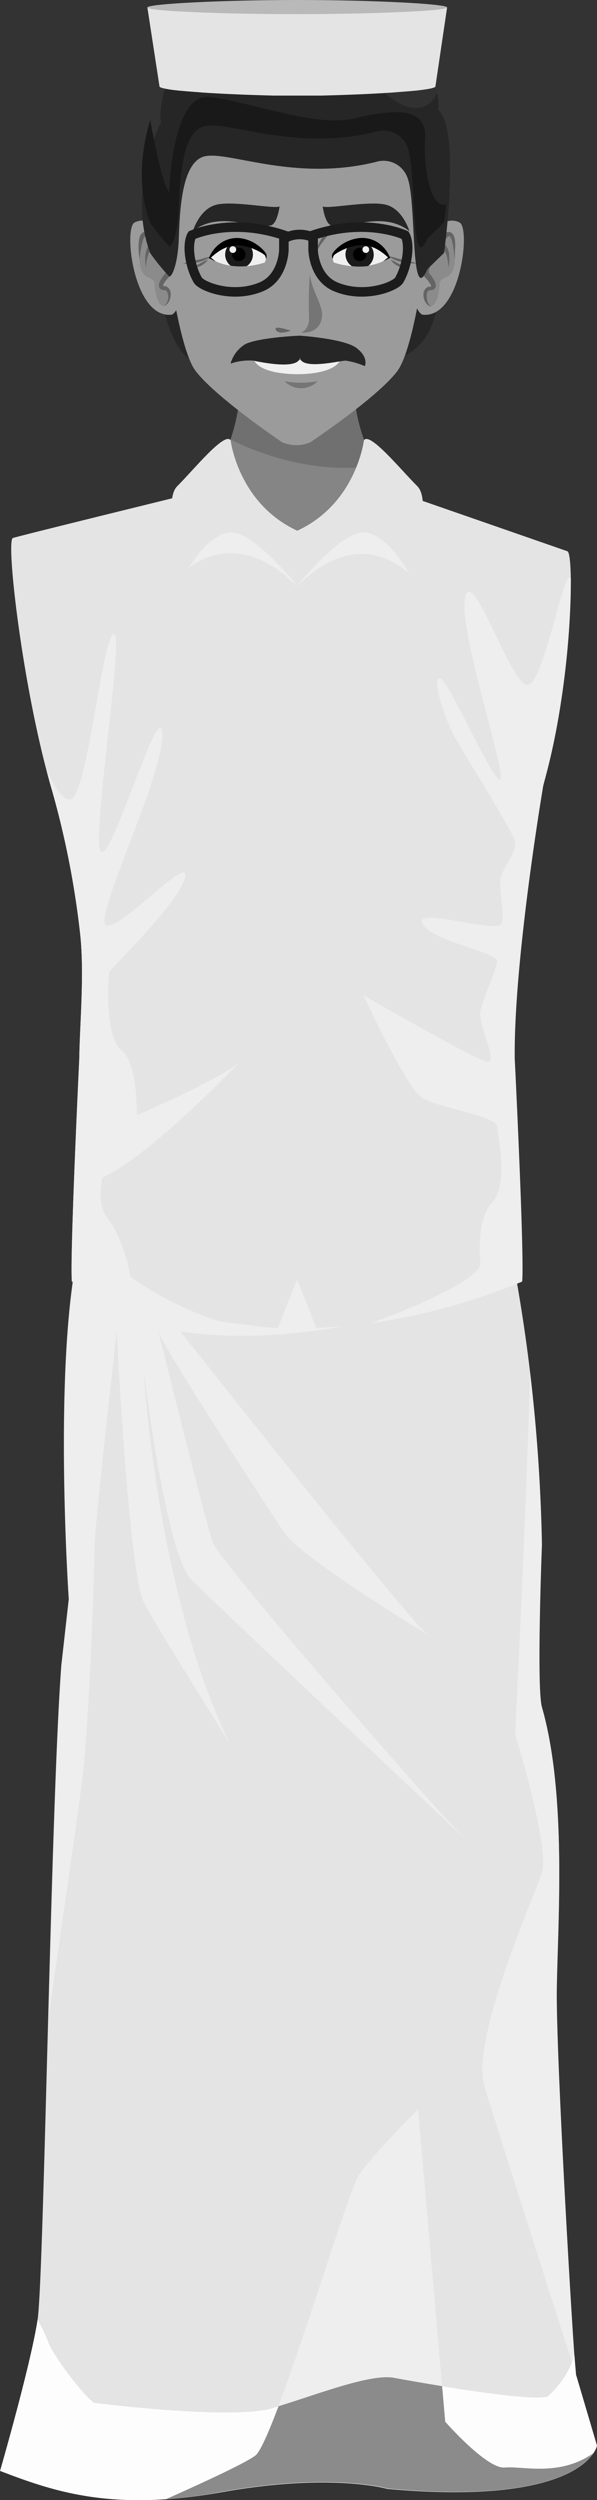 <svg xmlns="http://www.w3.org/2000/svg" viewBox="0 0 80.25 336.07"><rect x="0" y="0" width="80.25" height="336.07" fill="#333333" stroke="none"/><defs><style>.cls-1{fill:#e4e4e4;}.cls-2{fill:#eee;}.cls-3{fill:#fdfdfd;}.cls-4{fill:#8b8b8b;}.cls-5{fill:#262626;}.cls-6{fill:#858585;}.cls-7{fill:#707070;}.cls-8{fill:#e8e8e8;}.cls-9{fill:#9b9b9b;}.cls-10,.cls-13{fill:#757575;}.cls-10{opacity:0.4;}.cls-11{fill:#646464;}.cls-12{fill:#f0f0f0;}.cls-14{fill:#1a1a1a;}.cls-15{fill:#010101;}.cls-16{fill:#6f6f6f;}.cls-17{fill:none;stroke:#1c1c1c;stroke-miterlimit:10;stroke-width:1.28px;}.cls-18{fill:#4b4b4b;opacity:0.3;}.cls-19{fill:#191919;}.cls-20{fill:#b9b9b9;}</style></defs><g id="Layer_2" data-name="Layer 2"><g id="_29March-Base" data-name="29March-Base"><path class="cls-1" d="M67.92,164.29a227.61,227.61,0,0,1,4.91,43.29s-.75,19.31,0,21.9c3.36,11.64,2.17,28.75,2,37.65s2.23,49.28,2.57,52l2.83,9.58s-1.45,8.21-28.15,5.82c0,0-7.53-2.21-22.24.43S7.42,335,0,332.15c0,0,4.18-14.47,5.05-20.29s1.75-68.79,3.19-88l1-8.9s-2.35-34.64,1.86-49.18Z"/><path class="cls-2" d="M74.85,267.13c.15-8.9,1.34-26-2-37.65-.75-2.59,0-21.9,0-21.9-.17-8.66-.83-16.58-1.61-23.21-.42,17.67-2,48.76-2,48.76s4.76,15.29,3.58,18.71-9.55,22.36-7.72,28.52,12.31,38.79,12.31,38.79C77.08,316.41,74.69,276,74.85,267.13Z"/><path class="cls-2" d="M79.74,329.78c-4.56,3.17-9.47,1.69-11.89,1.91s-8-6.16-8-6.16l-3.65-42s-6.39,6.39-8,8.9-11.4,35.82-13.91,37.65c-1.59,1.15-7.74,3.95-12,5.85a69.54,69.54,0,0,0,7.59-1c14.71-2.64,22.24-.43,22.24-.43C72.72,336.4,78.28,331.92,79.74,329.78Z"/><path class="cls-2" d="M62.84,247.5c-4.09-3.87-33.32-37.64-34.24-40.15S21.3,179,21.3,179c.68,2.21,14.6,23.58,16.89,27s19.22,13.69,19.22,13.69C52.91,215.33,24.27,179,24.27,179c18.76,2.62,37.38-4.6,45-8.08-.76-4.25-1.33-6.67-1.33-6.67l-56.77,1.54C6.94,180.37,9.29,215,9.29,215l-1,8.9c-.66,8.8-1.21,28-1.68,46.73,1.73-12.39,4.1-28.07,4.59-32.72.81-7.53,1.48-26.23,1.49-29.57s3-29.31,3-29.31l.05.93c.28,5.3,1.75,31.67,3.57,35.36,1.17,2.38,7,11.68,11.61,19.11-9.94-20.34-11.61-50.13-11.61-50.13s3,24.64,6.42,28.06S62.84,247.5,62.84,247.5Z"/><path class="cls-1" d="M30.46,208.35s36.7,42.34,39.44,44.57C69.9,252.92,47.23,220.16,30.46,208.35Z"/><path class="cls-1" d="M27.55,181c-.21-.15,31.65,39.7,38.67,46.29C66.22,227.26,38.84,189.36,27.55,181Z"/><path class="cls-1" d="M26.86,221.7s18.57,41.15,19.42,42.18C46.28,263.88,39.35,236.33,26.86,221.7Z"/><path class="cls-3" d="M29.86,335c14.71-2.64,22.24-.43,22.24-.43,26.7,2.39,28.15-5.82,28.15-5.82l-2.83-9.58c0-.34-.11-1.24-.2-2.57a12.14,12.14,0,0,1-3.58,5.53c-2.41.92-20.85-2.51-20.85-2.51-3.42-.45-10.73,2.51-16.22,4.11S12.64,323,12.64,323c-1.6-1.15-5.48-6.39-6.08-8a24.89,24.89,0,0,0-1.51-3.18c-.87,5.82-5,20.29-5,20.29C7.42,335,15.14,337.62,29.86,335Z"/><path class="cls-4" d="M79.74,329.78c-4.56,3.17-9.47,1.69-11.89,1.91s-8-6.16-8-6.16l-.42-4.78c-3.7-.6-6.65-1.15-6.65-1.15-3.25-.43-10,2.21-15.34,3.85-1.36,3.6-2.49,6.18-3.14,6.65-1.59,1.15-7.74,3.95-12,5.85a69.54,69.54,0,0,0,7.59-1c14.71-2.64,22.24-.43,22.24-.43C72.72,336.4,78.28,331.92,79.74,329.78Z"/><path class="cls-1" d="M8.75,314.35s2.88,5,5.48,7.08c0,0,15.66.61,19.92,0s15-48.41,14.78-50.79c0,0-25,13.37-26.66,15.2Z"/><path class="cls-5" d="M58.72,41.27s-.62,5.48-5.14,6.82L55,40.5Z"/><path class="cls-5" d="M22.05,41.81s1.37,5.82,3.88,6.62-1-7.93-1-7.93Z"/><path class="cls-6" d="M47.41,48.09H32.47c.37,16.59-8.69,20-8.69,20C29.53,76.49,39.94,76,39.94,76s10.41.51,16.16-7.87C56.1,68.11,47,64.68,47.41,48.09Z"/><path class="cls-7" d="M50.49,62.62a25.08,25.08,0,0,1-3-11.11H32.4A28.79,28.79,0,0,1,31,59.09C34.49,60.83,42,63.81,50.49,62.62Z"/><path class="cls-1" d="M76.27,74.1c-1-.35-23-8-23-8L39.94,71.36,26.65,66.12S2.69,72,1.73,72.32,3,92.23,6.8,105.58a118.11,118.11,0,0,1,4,20.19c.55,5.36-.09,12.15-.14,16.5,0,0-1.28,26.62-1,30a93.3,93.3,0,0,0,27.66,6.2l2.6-6.54,2.62,6.58a82.63,82.63,0,0,0,27.63-6.24c.32-3.42-1-30-1-30-.14-13.27,3.84-36.69,3.84-36.69C76.91,92.23,77.24,74.44,76.27,74.1Z"/><path class="cls-2" d="M76.73,77.7h0c-1-1.37-3.59,14.2-5.81,14.37S63.55,76,62.53,80.26s5.81,24.46,4.68,24.52-6.74-13.06-8-13.57.39,5.13,2,8,7.61,12.37,8,13.8-1.42,3.31-1.85,4.85.6,5,0,6.33-11.9-2.39-10.56,0,10,3.77,10,5-2.08,5.31-2.25,7,2.39,6.67,1,6.55-16.68-8.94-16.68-8.94S54.48,146,56.66,147.5s10,2.4,10.17,3.94,1.51,7.87-.71,10.27-1.54,8-1.54,8c.12,2.28-9.08,6.06-14.6,8.13a83.74,83.74,0,0,0,20.21-5.57c.32-3.42-1-30-1-30-.14-13.27,3.84-36.69,3.84-36.69A110,110,0,0,0,76.73,77.7Z"/><path class="cls-2" d="M16.32,141.17c-2.22-1.71-1.88-10.09-1.55-10.61s9.42-9.41,10.12-12.66-8.74,7.19-10.62,6.5,7.7-20,7.53-25.66S15,115.85,13.58,114.48s3.25-29.6,1.71-29.26-3.58,21.94-5.81,22.24c-1.12.15-2.33-1.94-3.26-4.07.18.74.38,1.47.58,2.19a118.11,118.11,0,0,1,4,20.19c.55,5.36-.09,12.15-.14,16.5,0,0-1.28,26.62-1,30A95.21,95.21,0,0,0,30,177.76a43.46,43.46,0,0,1-12.47-6.14c-.34-2.24-1.54-6-3.08-7.86s-.69-5.48-.69-5.48c5.82-2.55,16.22-13.21,18.44-15.52-2.56,2.32-13.81,7.14-13.81,7.14S18.55,142.88,16.32,141.17Z"/><path class="cls-8" d="M32.19,142.76a2.27,2.27,0,0,0,.22-.22C32.76,142.16,32.65,142.28,32.19,142.76Z"/><path class="cls-1" d="M37.65,74.75l-.88,95.68-2.64,7.84c1.06.1,2.13.19,3.21.24l2.6-6.54V76.83Z"/><path class="cls-2" d="M24.89,76.79s6.44-6.63,15,2C39.94,78.8,32.49,61.41,24.89,76.79Z"/><path class="cls-2" d="M55,77.14s-6.44-7-15.05,1.66C39.94,78.8,47.39,61.75,55,77.14Z"/><path class="cls-1" d="M31,59.18s1,8.5,9,12.18V78.8s-6.23-7.89-9.41-7.2S25,77,25,77s-3.38-9.45-1.18-11.64S30.18,58,31,59.18Z"/><path class="cls-1" d="M48.92,59.18s-1,8.5-9,12.18V78.8s6.23-7.89,9.41-7.2S54.92,77,54.92,77s3.38-9.45,1.18-11.64S49.7,58,48.92,59.18Z"/><path class="cls-9" d="M56.78,33.19s2.34-4.65,5-3.28c1.51.77.13,13-5,12.39,0,0-.91-.33-1-2.3Z"/><path class="cls-10" d="M60.63,31.45s1.46,4.67-.53,5.77c0,0-1.06.36-1,.87S58.69,42,57.49,40.9c0,0-.92-1.54.23-2.12s.34-.6-.58-1.82C57.14,37,58.85,31.1,60.63,31.45Z"/><path class="cls-11" d="M61.11,34.89a14.23,14.23,0,0,0-.35-2.49,2.09,2.09,0,0,0-.21-.52c-.11-.15-.16-.15-.22-.12s-.14.08-.19.11L60,32a5.73,5.73,0,0,0-.39.45A11.77,11.77,0,0,0,58.3,34.6a8.32,8.32,0,0,0-.47,1.12c-.07.19-.11.38-.16.57a3.09,3.09,0,0,0,0,.51l-.1-.19a5,5,0,0,1,.87,1.23,1.22,1.22,0,0,1,.13.42.65.65,0,0,1-.18.58.84.84,0,0,1-.45.17l-.17,0-.08,0a.75.75,0,0,0-.19.17,1,1,0,0,0-.11.26,1.64,1.64,0,0,0,0,.63A1.48,1.48,0,0,0,58,41.27,1.53,1.53,0,0,1,57,40.19a1.76,1.76,0,0,1-.07-.76,1.42,1.42,0,0,1,.12-.4,1.21,1.21,0,0,1,.29-.35l.23-.13.17,0c.16,0,.17,0,.2-.07s0,0,0-.08a1.07,1.07,0,0,0-.1-.23,5.58,5.58,0,0,0-.82-1L57,37l0-.11a2.41,2.41,0,0,1,0-.76,4.54,4.54,0,0,1,.16-.66,8.92,8.92,0,0,1,.5-1.24A10.51,10.51,0,0,1,59,32.06a3.69,3.69,0,0,1,.48-.49,2,2,0,0,1,.3-.23,1.1,1.1,0,0,1,.38-.15l.08,0a.31.31,0,0,1,.18,0,.47.47,0,0,1,.25.1,1,1,0,0,1,.3.34,2.58,2.58,0,0,1,.19.68,6.4,6.4,0,0,1,0,1.31A10.88,10.88,0,0,1,61.11,34.89Z"/><path class="cls-11" d="M60.27,36A6.24,6.24,0,0,0,60,34.25a2.07,2.07,0,0,0-.59-.9,1,1,0,0,0-.27-.12l-.1,0,.22-.73.19.09a1.37,1.37,0,0,1,.41.33,2.45,2.45,0,0,1,.51,1.27A6.25,6.25,0,0,1,60.27,36Z"/><path class="cls-9" d="M23.09,33.19s-2.34-4.65-5-3.28c-1.52.77-.13,13,5,12.39,0,0,.92-.33,1-2.3Z"/><path class="cls-10" d="M19.25,31.45s-1.46,4.67.53,5.77c0,0,1.06.36,1,.87s.41,3.89,1.6,2.81c0,0,.93-1.54-.22-2.12s-.34-.6.58-1.82C22.74,37,21,31.1,19.25,31.45Z"/><path class="cls-11" d="M18.77,34.89a10.89,10.89,0,0,1-.14-1.28,6.41,6.41,0,0,1,.05-1.31,2.58,2.58,0,0,1,.19-.68,1,1,0,0,1,.3-.34.47.47,0,0,1,.25-.1.29.29,0,0,1,.18,0l.08,0a1.18,1.18,0,0,1,.38.15,2,2,0,0,1,.3.23,3.69,3.69,0,0,1,.48.49,10.51,10.51,0,0,1,1.43,2.2,7.8,7.8,0,0,1,.49,1.24,4.55,4.55,0,0,1,.17.66,2.41,2.41,0,0,1,0,.76l0,.11-.08.08a5.19,5.19,0,0,0-.82,1,.73.73,0,0,0-.1.23c0,.08,0,.06,0,.08s0,0,.2.07l.17,0,.23.13a1.21,1.21,0,0,1,.29.35,1.42,1.42,0,0,1,.12.4,1.93,1.93,0,0,1-.07.76,1.53,1.53,0,0,1-.92,1.08,1.48,1.48,0,0,0,.65-1.13,1.64,1.64,0,0,0-.05-.63,1,1,0,0,0-.12-.26.58.58,0,0,0-.18-.17l-.08,0L22,39a.84.84,0,0,1-.45-.17.69.69,0,0,1-.19-.58,1.9,1.9,0,0,1,.13-.42,5.55,5.55,0,0,1,.87-1.23l-.09.19a2.37,2.37,0,0,0,0-.51,4,4,0,0,0-.15-.57,9.85,9.85,0,0,0-.47-1.12,12.44,12.44,0,0,0-1.27-2.11,5.63,5.63,0,0,0-.38-.45c-.07-.05-.15-.14-.19-.17s-.07-.09-.2-.11-.1,0-.21.12a2.09,2.09,0,0,0-.21.52A13.34,13.34,0,0,0,18.77,34.89Z"/><path class="cls-11" d="M19.61,36a6.25,6.25,0,0,1-.05-1.84,2.45,2.45,0,0,1,.51-1.27,1.37,1.37,0,0,1,.41-.33l.18-.09.23.73-.1,0a1,1,0,0,0-.27.12,2.07,2.07,0,0,0-.59.9A6.24,6.24,0,0,0,19.61,36Z"/><path class="cls-9" d="M37.94,59.46s-8.9-6-11.64-9.59C23.8,46.59,22.08,31.56,21.8,29l0-.26c0-.08,0-.13,0-.13h0c-.05-.53-.08-1.07-.08-1.62A18.14,18.14,0,0,1,58,27c0,.65,0,1.29-.1,1.92h0s-1.78,17.41-4.52,21S41.7,59.46,41.7,59.46A4.81,4.81,0,0,1,37.94,59.46Z"/><path class="cls-12" d="M39.94,48.42c-3.25-.05-5.91-.33-5.91-.33.35,1.63,3.3,2.2,5.91,2.21s5.55-.58,5.9-2.21C45.84,48.09,43.19,48.37,39.94,48.42Z"/><path class="cls-13" d="M38.25,51.24a12,12,0,0,0,4.44,0A3.08,3.08,0,0,1,38.25,51.24Z"/><path class="cls-11" d="M46.09,29.7s-.29.25-.7.63-1,.93-1.46,1.5c-.26.28-.47.6-.69.88a3.61,3.61,0,0,0-.29.43l-.24.39a2.6,2.6,0,0,0-.16.35l-.11.28c-.06.16-.1.25-.1.25l.06-.26q0-.12.06-.3a1.59,1.59,0,0,1,.11-.38c0-.14.11-.29.17-.44a3.52,3.52,0,0,1,.22-.49c.18-.32.34-.68.56-1a21.53,21.53,0,0,1,1.22-1.78c.36-.47.62-.77.62-.77Z"/><path class="cls-5" d="M37.58,27.75s-.3,2.35-1.18,2.55c-2.45.55-6.82-2.05-10.47.76,0,0,.8-2.77,2.94-3.48S36.86,28.14,37.58,27.75Z"/><path class="cls-5" d="M43.38,27.75s.3,2.35,1.17,2.55c2.45.55,6.83-2.05,10.48.76,0,0-.81-2.77-2.94-3.48S44.09,28.14,43.38,27.75Z"/><path class="cls-13" d="M41.64,36.91a54.27,54.27,0,0,0-.1,5.68c.08,1.25-.55,2-1.15,2.1,0,0,2.51.39,2.88-2C43.53,41.13,42,39.39,41.64,36.91Z"/><path class="cls-11" d="M39.08,44.45s-2.4-.84-2-.1S39.08,44.45,39.08,44.45Z"/><path class="cls-5" d="M47.94,46.79c-1.66-1.28-7.66-1.67-7.66-1.67s-5.4.23-7.29,1.13a4.48,4.48,0,0,0-2,2.63,7.64,7.64,0,0,1,3.08-.4c.67.13,6.25,1.37,6.25-.52,0,1.89,5.47.49,6.16.52a10,10,0,0,1,2.56.74S49.6,48.07,47.94,46.79Z"/><path class="cls-11" d="M24.51,35.4l.18,0,.44-.12c.37-.09.86-.19,1.34-.34a5.4,5.4,0,0,0,.72-.16c.22-.08.43-.12.61-.18l.63-.14a6.32,6.32,0,0,1-.56.32l-.59.29c-.23.09-.48.13-.73.21s-.5.11-.74.14-.46,0-.66.05A3.45,3.45,0,0,1,24.51,35.4Z"/><path class="cls-11" d="M25.82,36l.34-.2.71-.38a1.93,1.93,0,0,0,.38-.19,2.87,2.87,0,0,1,.34-.18,2.2,2.2,0,0,1,.37-.14,2.36,2.36,0,0,1-.25.29,2.4,2.4,0,0,1-.69.52l-.42.18a2.08,2.08,0,0,1-.39.08A1.08,1.08,0,0,1,25.82,36Z"/><path class="cls-12" d="M35.58,35.29a1.47,1.47,0,0,0,.15-1c-.13-.49-4.6-4.24-7.58.33C28.15,34.64,30.84,36.79,35.58,35.29Z"/><path class="cls-14" d="M33.17,35.78A1.91,1.91,0,0,0,34,34.2a1.89,1.89,0,0,0-.81-1.55h0a3,3,0,0,0-.4-.12h0l-.43-.08h0a3.11,3.11,0,0,0-.43,0h-.48A1.91,1.91,0,0,0,31,35.72,9.11,9.11,0,0,0,33.17,35.78Z"/><path class="cls-15" d="M33,34.2a.9.9,0,1,1-.9-.9A.89.89,0,0,1,33,34.2Z"/><path class="cls-12" d="M31.75,33.55a.45.45,0,1,1-.45-.45A.45.45,0,0,1,31.75,33.55Z"/><path class="cls-15" d="M35.74,34.83a1.07,1.07,0,0,0-.15-.53,4.67,4.67,0,0,0-.44-.31,9.33,9.33,0,0,0-1-.5,5.86,5.86,0,0,0-2.09-.5,3.84,3.84,0,0,0-1,.08c-.17,0-.33.08-.5.14a4.89,4.89,0,0,0-.48.2,5.52,5.52,0,0,0-.92.56c-.31.21-.59.48-.9.73h0l0-.15.75.61-.87-.43-.09,0,.06-.1h0a4.26,4.26,0,0,1,1.55-1.95A3.84,3.84,0,0,1,32.12,32a4.93,4.93,0,0,1,2.38.86,5.22,5.22,0,0,1,.94.81,2.13,2.13,0,0,1,.38.55A1.09,1.09,0,0,1,35.74,34.83Z"/><path class="cls-11" d="M56,35.4a3.53,3.53,0,0,1-.65,0c-.19,0-.41,0-.65-.05s-.49-.09-.74-.14-.5-.12-.73-.21l-.6-.29c-.34-.18-.55-.32-.55-.32l.63.14c.18.06.39.1.61.18a5.4,5.4,0,0,0,.72.16c.48.15,1,.25,1.34.34l.44.12Z"/><path class="cls-11" d="M54.65,36a1.08,1.08,0,0,1-.39,0,2.35,2.35,0,0,1-.4-.08l-.42-.18a2.49,2.49,0,0,1-.68-.52,2.36,2.36,0,0,1-.25-.29,2.81,2.81,0,0,1,.7.32,2,2,0,0,0,.39.19l.71.38Z"/><path class="cls-12" d="M44.88,35.29a1.49,1.49,0,0,1-.14-1c.13-.49,4.6-4.24,7.58.33C52.32,34.64,49.63,36.79,44.88,35.29Z"/><path class="cls-14" d="M47.3,35.78a1.91,1.91,0,0,1-.86-1.58,1.89,1.89,0,0,1,.81-1.55h0a3,3,0,0,1,.4-.12h0l.43-.08h0a3.11,3.11,0,0,1,.43,0H49a1.91,1.91,0,0,1,.48,3.31A9.11,9.11,0,0,1,47.3,35.78Z"/><path class="cls-15" d="M47.45,34.2a.9.9,0,1,0,.9-.9A.89.89,0,0,0,47.45,34.2Z"/><path class="cls-12" d="M48.72,33.55a.45.45,0,1,0,.45-.45A.45.45,0,0,0,48.72,33.55Z"/><path class="cls-15" d="M44.73,34.83a1,1,0,0,1-.08-.63,2.13,2.13,0,0,1,.38-.55A5.21,5.21,0,0,1,48.35,32a3.84,3.84,0,0,1,2.51.65,4.26,4.26,0,0,1,1.55,1.95h0l.06.1-.09,0-.87.43.75-.61,0,.15h0c-.31-.25-.59-.52-.9-.73a5.52,5.52,0,0,0-.92-.56,4.89,4.89,0,0,0-.48-.2c-.17-.06-.33-.09-.5-.14a3.84,3.84,0,0,0-1-.08,6.08,6.08,0,0,0-2.09.5,9.33,9.33,0,0,0-1,.5,4.67,4.67,0,0,0-.44.31A1.07,1.07,0,0,0,44.73,34.83Z"/><path class="cls-16" d="M60.47,25.85c0-.16.05-.31.08-.47C60.52,25.54,60.5,25.7,60.47,25.85Z"/><path class="cls-17" d="M25.8,31.61s5.12-2.43,12.36,0v2s-.08,3.68-3,4.93c-3.9,1.66-8.12-.06-8.58-.9C25.48,35.71,25.1,32.83,25.8,31.61Z"/><path class="cls-17" d="M54.45,31.61s-5.12-2.43-12.36,0v2s.08,3.68,3,4.93c3.91,1.66,8.12-.06,8.58-.9C54.77,35.71,55.15,32.83,54.45,31.61Z"/><path class="cls-17" d="M38.16,32.09a4.26,4.26,0,0,1,4.26,0"/><path class="cls-5" d="M20.18,34a26.49,26.49,0,0,0,2.57,3.16c.34.09,1.14-1.55,1.28-5s.29-10.6,3.64-11.18,12.08,3.43,22.82.8A3.42,3.42,0,0,1,54.81,24c1.18,3.2.34,17.52,2.64,12.18L59.69,34s2.3-16.53-.82-19.27c0,0,.82-3.08-2.91-6.39-1.28-1.12-8-4.72-17.71-4.56C31.81,3.88,24.5,7.58,23.16,9.7s-1.86,5.88-1.48,6.62C21.68,16.32,17,25.44,20.18,34Z"/><path class="cls-18" d="M58.74,12.46A8.68,8.68,0,0,0,56,8.33c-1.28-1.12-8-4.72-17.71-4.56C31.81,3.88,24.5,7.58,23.16,9.7c-.05.08-.1.16-.14.24,5.66-2.41,20.48-7.72,26.22-.18C53.91,15.88,57.64,15.3,58.74,12.46Z"/><path class="cls-19" d="M20.18,29.94a26.49,26.49,0,0,0,2.57,3.16c.34.09,1.14-1.56,1.28-5s.29-10.61,3.64-11.18,12.08,3.42,22.82.8a3.42,3.42,0,0,1,4.32,2.17c1.18,3.19.34,17.52,2.64,12.18l2.24-2.15s.14-1,.3-2.47c-2.07.76-3.1-4.81-2.85-8.76.3-4.62-4.57-3.93-9.69-2.74s-14.22-2.39-19.3-2.91-5.41,12.79-5.41,12.79c-.85-1-1.9-6.15-2.55-9.71C19.16,19.59,18.28,24.87,20.18,29.94Z"/><path class="cls-1" d="M60.1,1,40,1.28,19.81,1h0l1.63,10.62c0,.11.28.2.81.31s1,.17,1.8.25h0l1,.09h0l2.32.18c2.57.17,5.81.31,9.4.4l1.82,0,.93,0h.94l.93,0,1.82,0c3.59-.09,6.83-.23,9.39-.4l2.32-.18h0l1-.09h0c.77-.08,1.36-.17,1.8-.25s.82-.2.81-.31L60.1,1Z"/><path class="cls-20" d="M40,0C30,0,19.85.51,19.81,1h0c0,.5,10.11.9,20.09.9,9.47,0,20.2-.4,20.2-.9h0C60.06.51,49.94,0,40,0Z"/></g></g></svg>